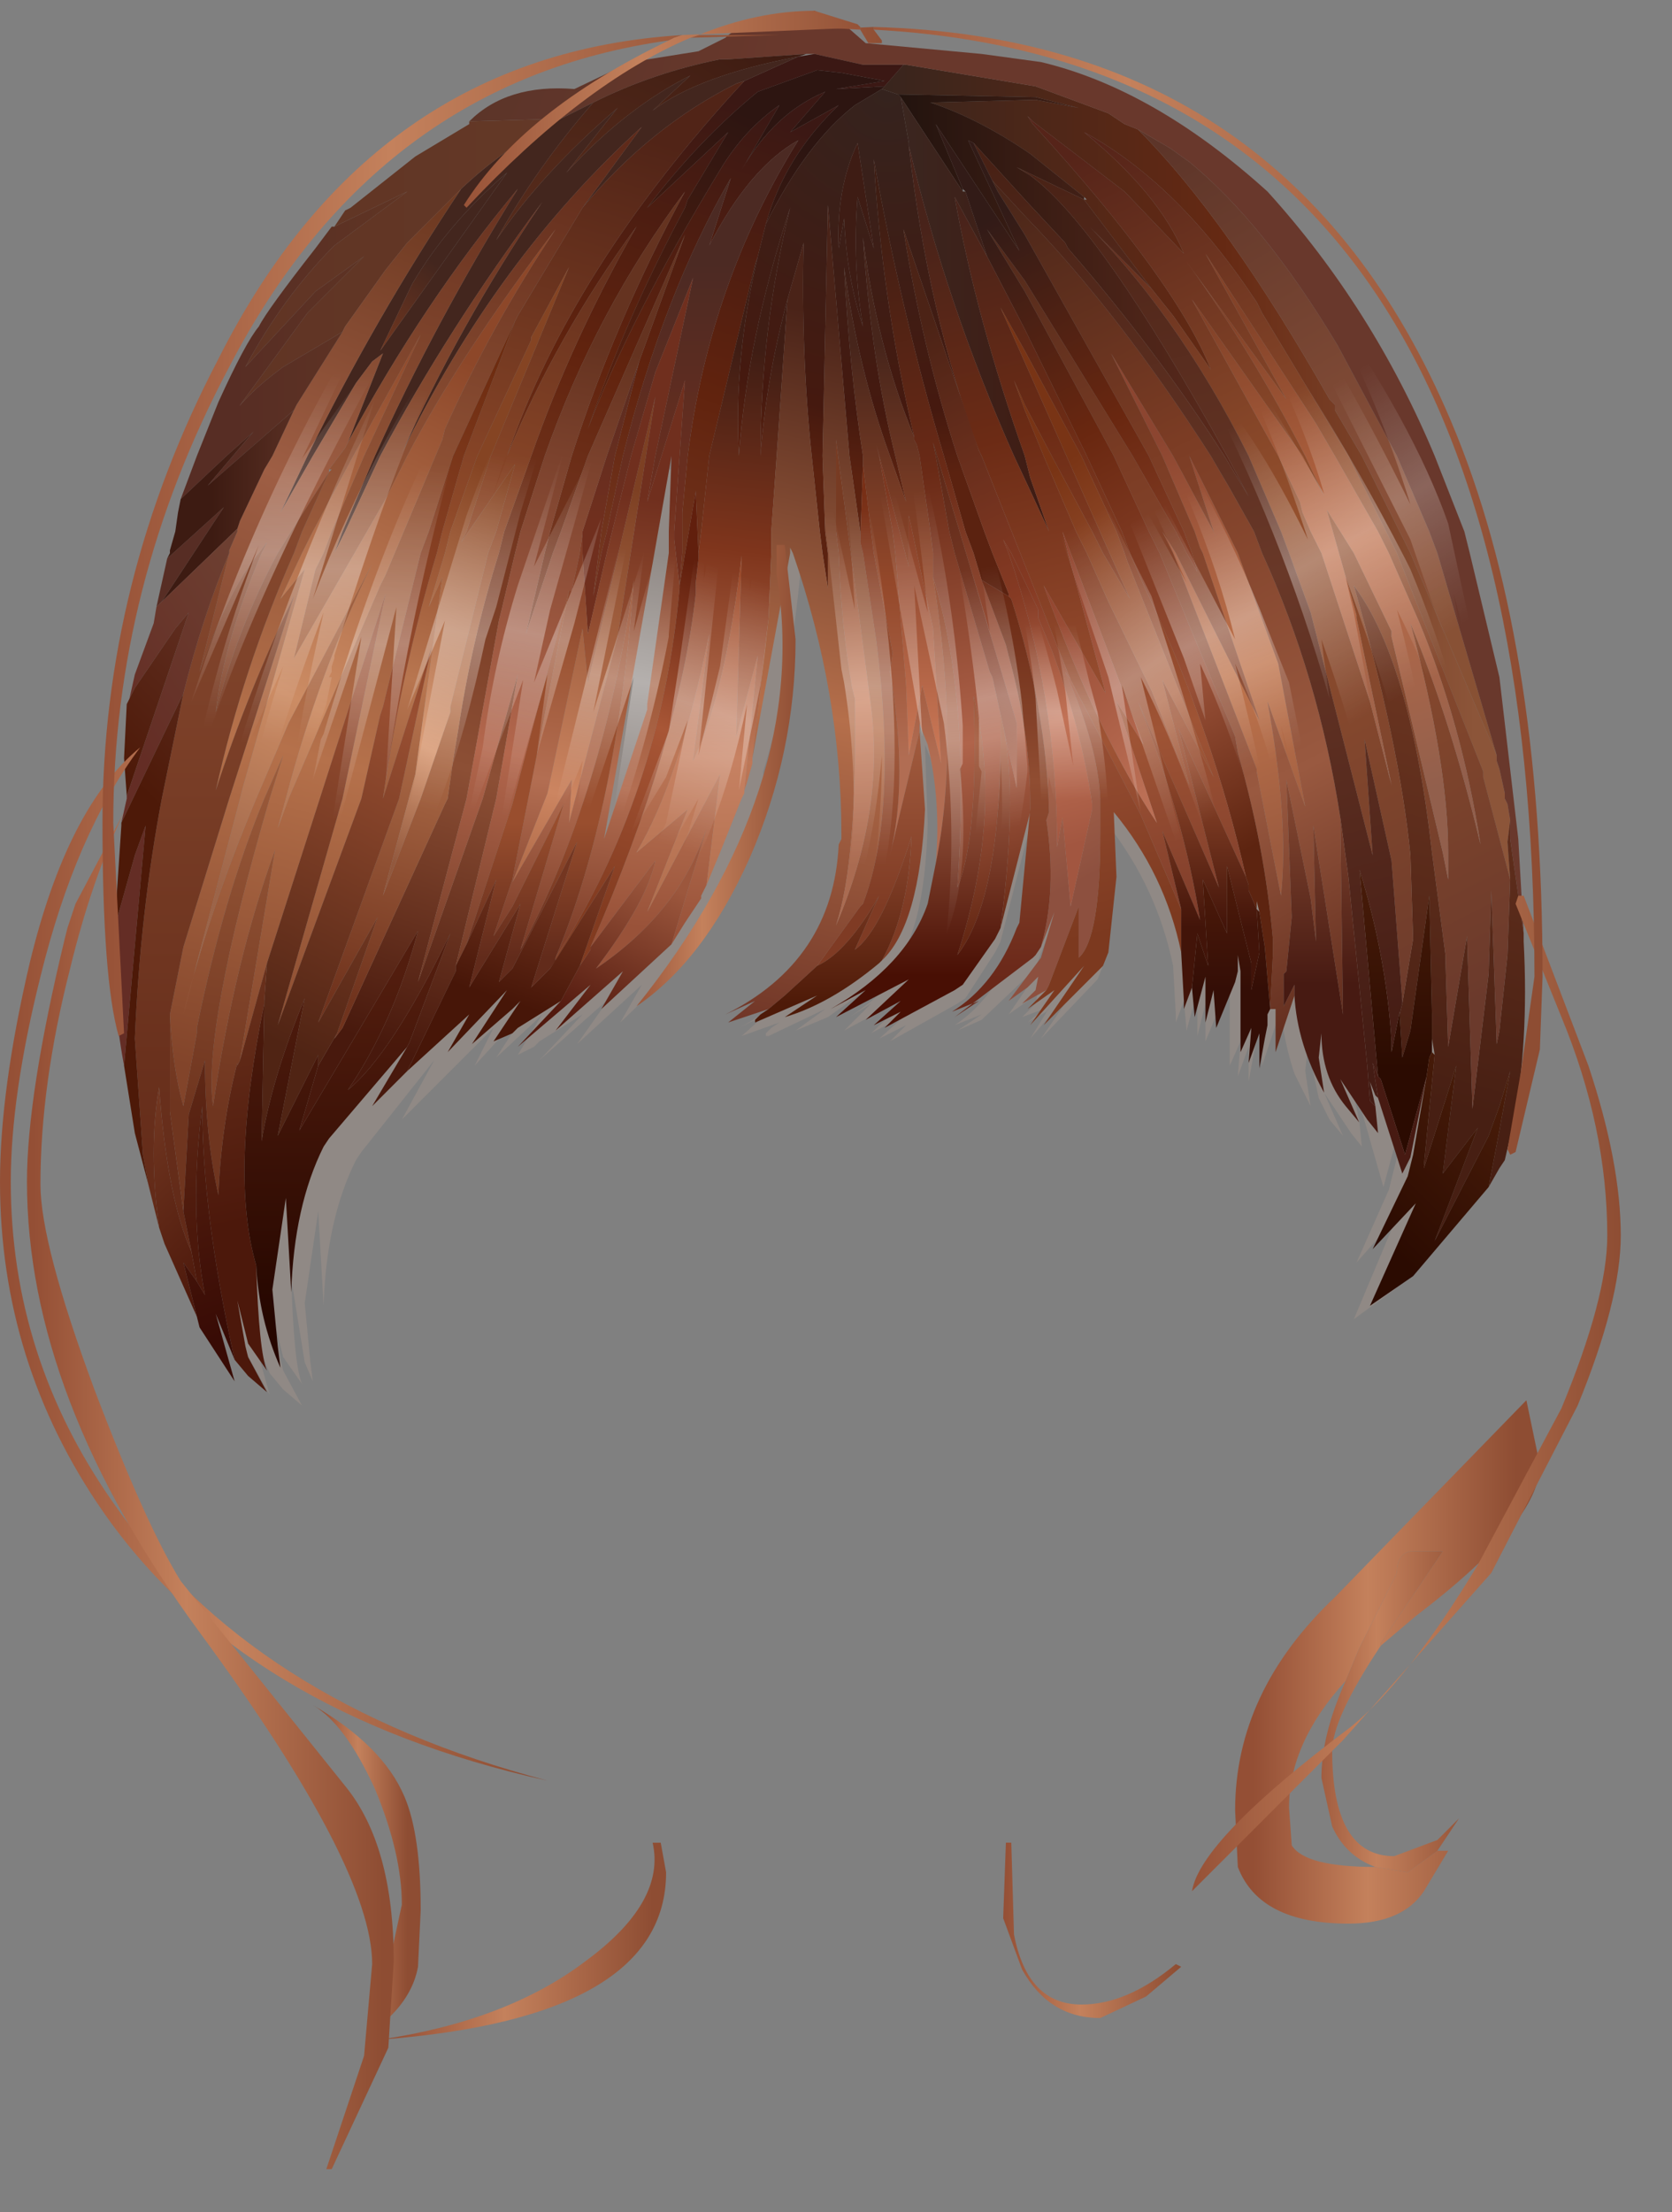 <svg xmlns="http://www.w3.org/2000/svg" width="31" height="41"><rect width="100%" height="100%" fill="#808080" stroke="none"/><g transform="translate(-54.6 -16.65)"><radialGradient id="a" gradientUnits="userSpaceOnUse" gradientTransform="matrix(.036 0 0 .028 70.45 27.05)" spreadMethod="pad" cx="0" cy="0" r="819.2" fx="210312" fy="0"><stop offset=".361" stop-color="#e34b21" stop-opacity=".4"/><stop offset="1" stop-color="#f5c4a9" stop-opacity=".133"/></radialGradient><path d="M81.05 39.3l-.3 1-.3.25-.75.55.8-1.9-.75.85.6-1.35.1-.4.2-.8.05-.65-.1.5-.35 1.3-.4-1.4-.05-.05-.1-.25.1.45.05.5-.2-.25-.5-.75.35.8-.25-.3-.2-.4-.2-.95-.05.45.1.65-.3-.6q-.2-.6-.25-1.2L78 36.4v-.8h-.05l-.05.1v.2l-.05.25-.1.55v-.65l-.2.55.05-.65-.2.45v-1.5l-.05-.2v.2l-.05.2-.35.85v-.7l-.15.6V35l-.2.75-.05-.55-.15.4v-.15l-.05-.9q-.3-1.45-1.2-2.6l.05 1.2-.15 1.4-.1.25-1.05 1.1.75-1.1-.95 1.1.4-.65-.1.15-.35.2.3-.25-.4.15.25-.25.05-.25-.2.2-.35.25.55-.8.25-.85-.25.65-.05.15-.05.05-.95.9-.45.2.45-.3-.5.2q.75-.5 1.15-1.55l.05-.1.2-2.05-.55 2.15-.1.2-.55.85-.15.1-1.25.7.3-.3-.5.25.5-.45-.65.35.8-.75-1.3.7.5-.5-.4.25q1.2-.8 1.5-1.85l.15-.75q.1-1.15-.15-2.2l-.1-.25.05 1.45q-.05 2.15-.75 2.8l-.05.05-1.05.75-.6.25.55-.4-1.05.5h-.05v-.05l.1-.1.15-.1-.7.25.45-.4-.5.25q1.9-1 2-3.15l.05-.1v-.1q0-2.6-.85-5.2l-.05-.1v.1q-.2 2.2-.7 3.8v.1l-.1.35-.05.1v.2l-.4 1-.25.6-.05.1-.05.1v.05l-.3.45-.2.4-1.25 1.2.4-.7-1.2 1.1.6-.85-1.3 1.15.8-.85-.8.5-.1.1-.3.15.45-.75-.15.15-.7.65.65-1-1.05 1.15.35-.7-1.7 1.7.6-1.1L61.3 38l-.1.15q-.55 1.1-.6 2.7l-.1-1.75-.25 1.7.1 1.05.05.4-.15-.35-.25-1.55q.05 1.6.2 1.95l-.35-.5-.15-.6.1.65.05.2.35.65-.35-.3-.25-.3-.35-.85.35 1.25-.45-.8-.35-1.2-.1-1.25q0-5.5.5-7.95.25-1.5 1.6-4.8l.5-1.15h15.85l1.9 2.35q2.35 3.65 2.35 9.2 0 1.55-.35 2.4m-3.35-5.7v.15l.05.05-.05-.2m3.1 2.6v.2l.05.05-.05-.25" fill="url(#a)"/><linearGradient id="b" gradientUnits="userSpaceOnUse" gradientTransform="matrix(.007 0 -0 .009 76.8 25.4)" x1="-819.2" x2="819.2"><stop offset="0" stop-color="#39251d"/><stop offset=".541" stop-color="#652913"/><stop offset=".949" stop-color="#8c5539"/></linearGradient><path d="M79.25 24.05l.1.1v.1l.5.85.7 1.4.2.4 1.6 3.75v.1l.05.15.1.45v.1l.05.1.05.3-.05.4.05.7-.5-1.9v-.1l-1.6-4.05-.2-.4-.7-1.4-1.6-2.65-.1-.2q-1.45-2.2-3.2-3.15 1.4 1.15 1.85 2.25l-1.1-1.15-1.7-1.3-.1-.1.1.15q2.65 2.9 3.3 4.55l-.7-1-.4-.5-1.25-1.65h.05l-.05-.05-1-.8q-.95-.65-1.85-.95l1.95-.05.8.15-.8-.2-2.55-.05-.3-.1.05-.05.35-.4h.05l2.4.4 1.35.5.3.2.25.1q1.65 1.65 3.55 5" fill="url(#b)"/><linearGradient id="c" gradientUnits="userSpaceOnUse" gradientTransform="matrix(.003 .007 -.005 .003 79 24.85)" x1="-819.2" x2="819.2"><stop offset="0" stop-color="#5d3529"/><stop offset=".62" stop-color="#895039"/><stop offset=".941" stop-color="#885134"/></linearGradient><path d="M75.7 19.05l.6.35.35.25q1.4 1.15 2.75 3.4l1.1 2.05.6 1.4.15.4 1.1 3.75-1.6-3.75-.2-.4-.7-1.4-.5-.85v-.1l-.1-.1q-1.9-3.35-3.55-5" fill="url(#c)"/><radialGradient id="d" gradientUnits="userSpaceOnUse" gradientTransform="rotate(.744 -942.574 3843.424) scale(.026)" spreadMethod="pad" cx="0" cy="0" r="819.2" fx="0" fy="0"><stop offset="0" stop-color="#372b21"/><stop offset=".949" stop-color="#69382c"/></radialGradient><path d="M82.6 32.2v-.35l-.05-.3-.05-.1v-.1l-.1-.45-.05-.15v-.1l-1.1-3.75-.15-.4-.6-1.4-1.1-2.05q-1.35-2.25-2.75-3.4l-.35-.25-.6-.35-.25-.1-.3-.2-1.35-.5-2.4-.4h-.8l-.9-.2h-.15l-1.45.1h-.15q-1.25.25-2.35.8l-.6.3-1.7.05q.7-.7 1.95-.6l1.05-.5 1.25-.2.5-.25q.25-.25.55-.15l.55-.15.55-.2.55.25.4.35 2.15.2 1.1.15q2.1.5 4.2 2.4 1.95 2.15 3.1 4.9l.55 1.4.1.4.55 2.3.35 3 .1 1.75-.25-1.75" fill="url(#d)"/><linearGradient id="e" gradientUnits="userSpaceOnUse" gradientTransform="matrix(-.002 .008 -.007 -.002 81.8 30.95)" x1="-819.2" x2="819.2"><stop offset="0" stop-color="#83442a"/><stop offset=".949" stop-color="#471f13"/></linearGradient><path d="M82.4 37.6l.2-1.1-.2.65-.2.55-1 1.95.8-2.1-.65.85.25-2-.6 1.9v-.05l.2-2.05-.05-.3v-.45l-.05-2.2-.35 2.5-.15.5-.05-.8.05-.2.2-1.2-.05-1.55q-.2-2.05-1.05-5 1.05 1.4 1.45 4.95l.25 1.9v.1l.05 1.6.35-2.05.1 3.2.3-2.5.05-1.55.1 2.85.05-.25.15-1.4.05-1.4-.05-.7.05-.4v.35l.25 1.75v.15q.1 1.9-.2 3.4l-.15.65-.1.15-.2.35.2-1.05" fill="url(#e)"/><linearGradient id="f" gradientUnits="userSpaceOnUse" gradientTransform="matrix(.005 .01 -.01 .005 78.05 28)" x1="-819.2" x2="819.2"><stop offset="0" stop-color="#562419"/><stop offset=".424" stop-color="#94502d"/><stop offset=".949" stop-color="#6b3a2c"/></linearGradient><path d="M80.6 35.2l-.2-2.6-.5-2.25.15 2.15L78.9 28l-.4-1.1-.15-.4-.6-1.4q-1.35-2.7-3.2-4.5l1.4 1.4.4.5.7 1q-.65-1.65-3.3-4.55l-.1-.15.1.1 1.7 1.3 1.1 1.15q-.45-1.1-1.85-2.25 1.75.95 3.2 3.15l.1.2 1.6 2.65.7 1.4.2.4 1.6 4.05v.1l.5 1.9-.05 1.4-.15 1.4-.05.25-.1-2.85-.05 1.55-.3 2.5-.1-3.2-.35 2.05-.05-1.6v-.1l-.25-1.9q-.4-3.55-1.45-4.95.85 2.95 1.05 5l.05 1.55-.2 1.2v-.05m.85-2.25v-.5q0-1.65-.7-4.25.75 1.8 1.3 4.1-.35-2.25-1.15-4.15l-.55-1.25-.2-.4-.8-1.4-.35-.6-2.05-3.15 1.5 2.7-1.85-2.55q1.2 1.65 2.2 3.6l.35.75-.4-.75-2.05-2.9 1.6 2.9.4.85.05.2.15.35.2.4.9 2.75.4 1.55-.65-3.1v-.05l-.55-1.95.25.4.25.4.7 1.45v.1l.95 4 .1.5" fill="url(#f)"/><linearGradient id="g" gradientUnits="userSpaceOnUse" gradientTransform="matrix(-0 .003 -.003 -0 80.45 34.25)" x1="-819.2" x2="819.2"><stop offset="0" stop-color="#51210c"/><stop offset=".949" stop-color="#2b0b01"/></linearGradient><path d="M80.55 35.45l.05.8.15-.5.35-2.5.05 2.2v.7l-.05.1-.05.35-.4 1.45-.45-1.4-.05-.05-.35-3.9v.05q.5 1.6.6 3.2v.2l.15-.75v.05" fill="url(#g)"/><linearGradient id="h" gradientUnits="userSpaceOnUse" gradientTransform="matrix(.001 .006 -.007 .002 79.35 27.15)" x1="-819.2" x2="819.2"><stop offset="0" stop-color="#834228"/><stop offset=".471" stop-color="#bd6c47"/><stop offset=".949" stop-color="#925f4c"/></linearGradient><path d="M81.35 32.45l-.95-4v-.1l-.7-1.45-.25-.4-.25-.4.55 1.95v.05l.65 3.1-.4-1.55-.9-2.75-.2-.4-.15-.35-.05-.2-.4-.85-1.6-2.9 2.05 2.9.4.75-.35-.75q-1-1.95-2.2-3.6l1.85 2.55-1.5-2.7L79 24.5l.35.6.8 1.4.2.4.55 1.25q.8 1.9 1.15 4.15-.55-2.3-1.3-4.1.7 2.6.7 4.25v.5l-.1-.5" fill="url(#h)"/><linearGradient id="i" gradientUnits="userSpaceOnUse" gradientTransform="matrix(-.002 .002 -.002 -.002 81.9 38.35)" x1="-819.2" x2="819.2"><stop offset="0" stop-color="#51210c"/><stop offset=".949" stop-color="#2b0b01"/></linearGradient><path d="M81.1 36.25l.05-.1.05.05-.2 2.05v.05l.6-1.9-.25 2 .65-.85-.8 2.1 1-1.95.2-.55.2-.65-.2 1.1-.2 1.05-1.4 1.65-.8.55.85-1.9-.8.85.65-1.35.1-.4.25-1.45.05-.35" fill="url(#i)"/><linearGradient id="j" gradientUnits="userSpaceOnUse" gradientTransform="matrix(.003 -.011 .012 .004 64.9 27.25)" x1="-819.2" x2="819.2"><stop offset="0" stop-color="#48190d"/><stop offset=".286" stop-color="#8c4f35"/><stop offset=".714" stop-color="#61230e"/><stop offset="1" stop-color="#3b1814"/></linearGradient><path d="M62.15 36.5l-.65.65.65-1.1.05-.1.75-2q-1.1 2.25-1.9 2.9.85-1.25 1.3-2.95l-2.2 3.7.35-1.2.35-.6-.05.1.15-.2 1.9-4.15.05-.1.05-.35.05-.35.1-.6q.25-1.65.75-3.25l.1-.4.5-1.4q.75-2.15 1.95-4.25-1.5 2.05-2.4 4.25l-.05.1.05-.1q1.2-3.5 4.4-6.95l1-.45.3-.05.9.2h.75l-.35.4-.9.05.9-.15-.8-.15-.45-.05-1.1.4q-1.1.9-2.05 2.15l1.5-1.4-.75 1.25-.05.15q-1.1 2.05-1.8 4.1.75-2 2.45-4.8.45-.75 1.1-1.2l-.7 1.2q.6-1.05 1.55-1.45l-.65.75.9-.5q-1 .95-1.35 2.2l-.15.6-.05.15-.85 3.55-.15 1.4-.05.4-.05-1.15-.3 1.75.05-.6v-.75l.1-1.05q.4-3.2 2.05-5.85-.9.5-1.65 1.95l.4-1.25q-1.25 2.15-2 5.15l-.3 1.4-.1.4-.15.8.1-.8.05-.4.25-1.4.45-1.75.85-2.35-1.8 4.1-.5 1.4-.15.4-.5 1.5.35-1.5.1-.4.4-1.4q.8-2.5 2.1-4.9-1.65 2.2-2.6 4.9l-.45 1.4-.1.4-.25 1.05-.05.2-.6 3.3-.9 3.4 1.2-3.4.65-2.3-.4 2.3-.75 3.1v.1l-.9 1.85" fill="url(#j)"/><radialGradient id="k" gradientUnits="userSpaceOnUse" gradientTransform="translate(65.35 25.1) scale(.009)" spreadMethod="pad" cx="0" cy="0" r="819.2" fx="0" fy="0"><stop offset="0" stop-color="#62240f"/><stop offset=".957" stop-color="#2d1511"/></radialGradient><path d="M70.95 18.3l-.5.3q-.9.7-1.65 2.2.35-1.25 1.35-2.2l-.9.5.65-.75q-.95.4-1.55 1.45l.7-1.2q-.65.45-1.1 1.2-1.7 2.8-2.45 4.8.7-2.05 1.8-4.1l.05-.15.75-1.25-1.5 1.4q.95-1.25 2.05-2.15l1.1-.4.45.05.8.15-.9.15.9-.05-.05.05" fill="url(#k)"/><radialGradient id="l" gradientUnits="userSpaceOnUse" gradientTransform="translate(71.05 18.35) scale(.009)" spreadMethod="pad" cx="0" cy="0" r="819.2" fx="0" fy="0"><stop offset="0" stop-color="#35231e"/><stop offset=".808" stop-color="#45190f"/><stop offset=".973" stop-color="#5b2210"/></radialGradient><path d="M70.45 18.6l.5-.3.3.1.05.05.15.85v.05q.35 3.1 1.3 5.65l-1.4-4.1q.35 2.2 1 4.2l.5 1.4.15.4.3.75v.05l-.5-.3-.15-.5-.15-.4-.4-1.4q-.8-2.7-1.3-5.5.15 2.6.75 5.15-.7-1.7-.95-3.7.15 2.25.6 4.05l.2.85-.3-.85q-.6-1.65-.85-3.5.1 1.9.35 3.5v.15l-.05 1.45v-.2l-.2-1.4-.4-4.65-.1 4.65.05 1.4.05.4v.65l-.1-.65-.05-.4-.15-1.4q-.2-1.9-.15-3.95l-.3 1.05q-.4 1.5-.5 2.9 0-2.35.55-4.6-.8 2.45-.95 4.6-.1-1.8.35-3.7l.15-.6q.75-1.5 1.65-2.2m.35 2.65l-.3-1.95q-.4.85-.35 1.95l.1-.55q.05 1.1.35 2-.2-1.15-.1-2.4l.3.95" fill="url(#l)"/><linearGradient id="m" gradientUnits="userSpaceOnUse" gradientTransform="matrix(.004 0 -0 .005 74.5 22.05)" x1="-819.2" x2="819.2"><stop offset="0" stop-color="#22130e"/><stop offset=".941" stop-color="#5b2a1c"/></linearGradient><path d="M71.3 18.45l-.05-.05 2.55.05.8.2-.8-.15-1.95.05q.9.3 1.85.95l1 .8v.05l-1.25-.6.25.15q1.3.95 3.65 5.2l.4.75-.45-.75q-1.25-1.95-2.9-3.85l-.05-.1-.7-.75-1-1.1-.1-.05.95 2.05-1.55-2.35.5 1.2v.05l-1.15-1.75" fill="url(#m)"/><linearGradient id="n" gradientUnits="userSpaceOnUse" gradientTransform="matrix(.002 0 -0 .005 72.7 22.55)" x1="-819.2" x2="819.2"><stop offset="0" stop-color="#3a2721"/><stop offset=".949" stop-color="#411b12"/></linearGradient><path d="M72.3 20.3q.4 2.25 1.3 4.8l.1.4.35 1 .05.15-.05-.15-.3-.65-.35-.75q-1.25-2.8-1.95-5.75v-.05l-.15-.85 1.15 1.75h.05l.4 1.2-.6-1.1" fill="url(#n)"/><radialGradient id="o" gradientUnits="userSpaceOnUse" gradientTransform="rotate(.509 -1371.485 3418.599) scale(.013)" spreadMethod="pad" cx="0" cy="0" r="819.2" fx="0" fy="0"><stop offset="0" stop-color="#7e3b20"/><stop offset=".988" stop-color="#43261e"/></radialGradient><path d="M66.5 19q-2.7 2.45-4.45 6.05 1.05-2.35 2.6-4.65-1.75 2.35-3 4.7L61 26.5l-.2.4.15-.4.6-1.4q1.1-2.45 2.65-4.95-1.75 2.1-3.15 4.7l.65-1.65-.2.15-.3.4-.8 1.35-.6 1.05.5-1.05q1.25-2.55 2.85-4.95.85-.8 1.85-1.3l.6-.3q-1.05 1.2-1.8 2.55.85-1.25 2.25-2.45l-.95 1.2q1.1-1.2 2.3-1.8l-.7.65q.85-.65 2.7-1l-1 .45-.15.05q-1.6.8-2.85 2.3l1.1-1.5m-4.3 3l-.55 1.15 2.35-3.3q-1.1.95-1.75 2.05l-.05.1" fill="url(#o)"/><radialGradient id="p" gradientUnits="userSpaceOnUse" gradientTransform="translate(65.1 21.7) scale(.007)" spreadMethod="pad" cx="0" cy="0" r="819.2" fx="0" fy="0"><stop offset="0" stop-color="#5c2f1e"/><stop offset=".973" stop-color="#3e1c12"/></radialGradient><path d="M69.4 17.7q-1.85.35-2.7 1l.7-.65q-1.2.6-2.3 1.8l.95-1.2q-1.4 1.2-2.25 2.45.75-1.35 1.8-2.55 1.1-.55 2.35-.8h.15l1.45-.1-.15.05" fill="url(#p)"/><linearGradient id="q" gradientUnits="userSpaceOnUse" gradientTransform="matrix(.003 -.01 .01 .003 64.2 27.2)" x1="-819.2" x2="819.2"><stop offset="0" stop-color="#70331d"/><stop offset=".353" stop-color="#b87650"/><stop offset=".541" stop-color="#8e4929"/><stop offset=".988" stop-color="#512417"/></linearGradient><path d="M61.6 33.65l-1.1 1.95 1.5-4.15.6-2.8-.9 2.8q.35-2.4 1-4.55l.1-.4.4-1.4.95-2.5.05-.1 1.2-2q1.25-1.5 2.85-2.3l.15-.05Q65.2 21.6 64 25.1l-.05.1.05-.1q.9-2.2 2.4-4.25-1.2 2.1-1.95 4.25l-.5 1.4-.1.4q-.5 1.6-.75 3.25l-.1.6-.05.35-.05.35-.05.1-1.9 4.15-.15.2.05-.1.75-2.15m2.85-10.7l-1 2.15-.5 1.4-.1.4-.3 1 .25-.55-.5 3.65-.6 2.25.7-1.8.55-1.6v-.1l.7-2.85.15-.4.35-1.25-1 1.45.1-.2.45-1.4 1.45-3.5-.7 1.3v.05" fill="url(#q)"/><linearGradient id="r" gradientUnits="userSpaceOnUse" gradientTransform="matrix(-0 -.003 .006 -0 67.35 23.85)" x1="-819.2" x2="819.2"><stop offset="0" stop-color="#702f1e"/><stop offset=".973" stop-color="#4c2a23"/></linearGradient><path d="M65.4 26.5l.45-1.4.6-1.75L66 25.1l-.25 1.4-.05.4-.1.8.15-.8.1-.4.3-1.4q.75-3 2-5.15l-.4 1.25q.75-1.45 1.65-1.95-1.65 2.65-2.05 5.85l-.1 1.05v.75l-.05.6-.1-.85v-.15l.2-2.8-.7 2.25.15-.85.7-3.3-.7 1.75-.45 1.55-.35 1.4-.1.4-.35 1.5-.1-1.5v-.4" fill="url(#r)"/><linearGradient id="s" gradientUnits="userSpaceOnUse" gradientTransform="matrix(0 -.008 .009 .001 67.4 27.6)" x1="-819.2" x2="819.2"><stop offset=".016" stop-color="#995239"/><stop offset=".267" stop-color="#bd7858"/><stop offset=".565" stop-color="#7f351c"/><stop offset=".851" stop-color="#3f1d14"/></linearGradient><path d="M68.65 28.8l-.4 1.5.1-3.35q-.3 2.55-.9 3.8l.3-2.35q-.55 2.7-1.35 4.05l.95-.8-.75 1.9L67.95 31l-.25 2.05-.05.1-.05.1v.05l-.3.45-.25.4.65-2.15q-.5 1.55-2.05 2.6.95-1.25 1.1-2l-1.2 1.6q1.65-3.8 1.95-6.55v-.2l.05-.45v-.1l.05-.4.15-1.4.85-3.55.05-.15q-.45 1.9-.35 3.7.15-2.15.95-4.6-.55 2.25-.55 4.6.1-1.4.5-2.9l-.2 2.9-.1 1.4v.4l-.05 1.2-.3 2.6v.1l-.1.35-.05.15.25-2.5" fill="url(#s)"/><radialGradient id="t" gradientUnits="userSpaceOnUse" gradientTransform="rotate(.984 -1189.36 4387.731) scale(.004)" spreadMethod="pad" cx="0" cy="0" r="819.2" fx="0" fy="0"><stop offset="0" stop-color="#281710"/><stop offset=".949" stop-color="#3e1c14"/></radialGradient><path d="M70.5 20.3q-.1 1.25.1 2.4-.3-.9-.35-2l-.1.55q-.05-1.1.35-1.95l.3 1.95-.3-.95" fill="url(#t)"/><linearGradient id="u" gradientUnits="userSpaceOnUse" gradientTransform="matrix(-.001 .008 -.009 -.002 69.4 29.1)" x1="-819.2" x2="819.2"><stop offset="0" stop-color="#4a2318"/><stop offset=".553" stop-color="#b56f4b"/><stop offset="1" stop-color="#703627"/></linearGradient><path d="M68.85 35.35l-.75.25.5-.4-.55.25q2-1 2.1-3.15l.05-.1v-.1q0-2.6-.9-5.2l-.05-.1v.1l-.7 3.8.3-2.6.05-1.2v-.4l.1-1.4.2-2.9.3-1.05q-.05 2.05.15 3.95l.15 1.4.05.4.1.65v-.65l-.05-.4-.05-1.4.1-4.65.4 4.65.2 1.4v.2l.05.2.25 1.65q.4 3.15-.25 4.85l-.05.05-.8 1.1-.6.55-.3.25M70.1 25.1v1.4l.05.4q.05 1.4.25 2.5l.05.2q.05 3-.35 4.2.9-2.1.65-4.05l-.65-4.95v.3" fill="url(#u)"/><linearGradient id="v" gradientUnits="userSpaceOnUse" gradientTransform="matrix(0 .005 -.007 0 71.25 27.15)" x1="-819.2" x2="819.2"><stop offset="0" stop-color="#47251b"/><stop offset=".537" stop-color="#94482a"/><stop offset=".933" stop-color="#b16d53"/></linearGradient><path d="M71.95 32.65q.1-1.15-.15-2.2l-.1-.25-.05-.15v.15l-.55 2.3q.35-1.4 0-3.4l.05-.35-.35-1.85-.05-.4-.15-1.25v-.15q-.25-1.6-.35-3.5.25 1.85.85 3.5l.3.85-.2-.85q-.45-1.8-.6-4.05.25 2 .95 3.7v.05l.05.1.05.2.2 1.4.05.4v.45q.5 3.1.05 5.3m-.75-5.75l.2 2.45.05 1.3.25-1.3.35 1.45-.15-2.5-.45-2.1v.95l-.6-2.25.05.2.25 1.4.05.4" fill="url(#v)"/><linearGradient id="w" gradientUnits="userSpaceOnUse" gradientTransform="matrix(.003 -.011 .011 .003 62.2 27.85)" x1="-819.2" x2="819.2"><stop offset="0" stop-color="#82442a"/><stop offset=".329" stop-color="#b5714b"/><stop offset=".992" stop-color="#5f2a1a"/></linearGradient><path d="M63 25.1l-.45 1.4-.15.4-.7 2.85-.05.15-.35 1.55-1.55 4.2 1.2-4.2.8-3.8-2.2 6.85-.5 1.8.65-3.9q-.75 2.05-1.15 4.75-.2-1.4 1.05-5.7l.25-.8-.35.8q-.75 1.8-1.25 4.25v.1L58 37.15q-.2-.7-.25-1.7L58 34.2l.85-2.75 1.2-3.75q-.85 1.75-1.45 3.6.5-2.25 1.45-4.4l.15-.4.5-1.1.05-.05h-.05l.3-.4.05-.1q1.4-2.6 3.15-4.7-1.55 2.5-2.65 4.95l-.6 1.4-.15.4.2-.4.65-1.4q1.25-2.35 3-4.7-1.55 2.3-2.6 4.65 1.75-3.6 4.45-6.05l-1.1 1.5-1.2 2-.05.1L63 25.1m1.9-4.2q-1.75 2.3-2.75 4.2l-.4.8-1.7 2.95.4-1.65.15-.3.15-.4.6-1.4 1.05-2.25-1.25 2.25-.75 1.4-.2.4-.4.85.45-.55-1.15 4.05-.05.2-1.05 4q.45-1.85 1.35-4l.6-1.4 1.55-2.95q-1 2.05-1.6 4.35l-.15.55.2-.55 1.7-3.95.1-.2 1.05-2.5.05-.2q.85-1.9 2.05-3.7" fill="url(#w)"/><linearGradient id="x" gradientUnits="userSpaceOnUse" gradientTransform="matrix(.003 -.006 .008 .004 61.2 28.3)" x1="-819.2" x2="819.2"><stop offset="0" stop-color="#9d6448"/><stop offset=".349" stop-color="#cc8c64"/><stop offset=".988" stop-color="#8d4729"/></linearGradient><path d="M62.85 24.6l-.05.2-1.05 2.5-.1.2-1.7 3.95-.2.55.15-.55q.6-2.3 1.6-4.35l-1.55 2.95-.6 1.4q-.9 2.15-1.35 4l1.05-4 .05-.2 1.15-4.05-.45.55.4-.85.2-.4.75-1.4 1.25-2.25-1.05 2.25-.6 1.4-.15.4-.15.3-.4 1.65 1.7-2.95.4-.8q1-1.9 2.75-4.2-1.2 1.8-2.05 3.7" fill="url(#x)"/><linearGradient id="y" gradientUnits="userSpaceOnUse" gradientTransform="matrix(.002 -.004 .006 .003 62.9 29.05)" x1="-819.2" x2="819.2"><stop offset="0" stop-color="#92583d"/><stop offset=".298" stop-color="#d99c77"/><stop offset="1" stop-color="#854423"/></linearGradient><path d="M64.45 22.9l.7-1.3-1.45 3.5-.45 1.4-.1.2 1-1.45-.35 1.25-.15.4-.7 2.85v.1l-.55 1.6-.7 1.8.6-2.25.5-3.65-.25.55.3-1 .1-.4.5-1.4 1-2.15v-.05" fill="url(#y)"/><linearGradient id="z" gradientUnits="userSpaceOnUse" gradientTransform="matrix(.002 -.007 .009 .002 64.35 28.85)" x1="-819.2" x2="819.2"><stop offset="0" stop-color="#733b26"/><stop offset=".349" stop-color="#b3674d"/><stop offset="1" stop-color="#653320"/></linearGradient><path d="M63.25 34.15l-.2.4.75-3.1.4-2.3-.65 2.3-1.2 3.4.9-3.4.6-3.3.05-.2.25-1.05.1-.4.45-1.4q.95-2.7 2.6-4.9-1.3 2.4-2.1 4.9l-.4 1.4-.1.4-.35 1.5.5-1.5.15-.4.5-1.4 1.8-4.1-.85 2.35-.6 1.75-.45 1.4v.05l-.05.35-.15.7h-.05l-1.05 3.95-.85 2.6" fill="url(#z)"/><linearGradient id="A" gradientUnits="userSpaceOnUse" gradientTransform="matrix(.004 0 -0 .004 62.1 21.35)" x1="-819.2" x2="819.2"><stop offset="0" stop-color="#603424"/><stop offset="1" stop-color="#643927"/></linearGradient><path d="M63.15 20.15l-1 1-.4.5L61 22.7l-.05.1-1.1.65q-.75.55-1.05 1.05l1.5-2.05 1.05-1.05-.9.65-1.3 1.4q.7-1.3 1.65-2.25l1.35-1-1.35.65.2-.3.1-.05 1.2-.95 1-.6v-.05l1.7-.05q-1 .5-1.85 1.3" fill="url(#A)"/><linearGradient id="B" gradientUnits="userSpaceOnUse" gradientTransform="matrix(.002 -.006 .005 .001 65.5 28.6)" x1="-819.2" x2="819.2"><stop offset="0" stop-color="#a35e3d"/><stop offset=".227" stop-color="#cc8561"/><stop offset=".792" stop-color="#7d4023"/></linearGradient><path d="M65.5 29.3l1.25-5.3-.7 4.45-.9 3.45.05-.8-1.1 1.9.65-1.65.65-3.05.1 1" fill="url(#B)"/><linearGradient id="C" gradientUnits="userSpaceOnUse" gradientTransform="matrix(.001 -.005 .008 .001 65.35 29.9)" x1="-819.2" x2="819.2"><stop offset="0" stop-color="#7e3e29"/><stop offset=".349" stop-color="#b36e52"/><stop offset=".604" stop-color="#9e5737"/><stop offset="1" stop-color="#702f1e"/></linearGradient><path d="M66.35 27.4q-.55 3.95-2.1 6.85l.8-2.7-.95 1.9-.35.55.35-1.05 1.05-5.35h.05l.15-.7.05-.35v.35l.1 1.5.35-1.5.1-.4.35-1.4.45-1.55.7-1.75-.7 3.3-.15.85.7-2.25-.2 2.8v.15l.1.85v.05q-.35 3.85-2.3 6.85 1.15-2.75 1.45-7m.65-.9l.05-1.4-1.25 7.1.8-2.4v-.1l.4-2.8v-.4m-1.6 1.8l-.65 3.05L64.1 33l1.1-1.9-.05.8.9-3.45.7-4.45-1.25 5.3-.1-1" fill="url(#C)"/><linearGradient id="D" gradientUnits="userSpaceOnUse" gradientTransform="matrix(.001 -.004 0 0 66.35 29.45)" x1="-819.2" x2="819.2"><stop offset="0" stop-color="#a35e3d"/><stop offset=".298" stop-color="#c98360"/><stop offset="1" stop-color="#7d4023"/></linearGradient><path d="M67 26.9l-.4 2.8v.1l-.8 2.4 1.25-7.1-.05 1.4v.4" fill="url(#D)"/><linearGradient id="E" gradientUnits="userSpaceOnUse" gradientTransform="matrix(.001 .004 -.005 .001 70.45 29.45)" x1="-819.2" x2="819.2"><stop offset="0" stop-color="#773b23"/><stop offset=".533" stop-color="#c77c59"/><stop offset=".973" stop-color="#aa6b51"/></linearGradient><path d="M70.1 24.8l.65 4.95q.25 1.95-.65 4.05.4-1.2.35-4.2l-.05-.2q-.2-1.1-.25-2.5l-.05-.4v-1.7" fill="url(#E)"/><radialGradient id="F" gradientUnits="userSpaceOnUse" gradientTransform="translate(61.25 23.45) scale(.003)" spreadMethod="pad" cx="0" cy="0" r="819.2" fx="0" fy="0"><stop offset="0" stop-color="#7e3b20"/><stop offset=".973" stop-color="#43261e"/></radialGradient><path d="M62.25 21.9q.65-1.1 1.75-2.05l-2.35 3.3.55-1.15.05-.1" fill="url(#F)"/><linearGradient id="G" gradientUnits="userSpaceOnUse" gradientTransform="matrix(.003 -.006 .005 .002 60.7 25.15)" x1="-819.2" x2="819.2"><stop offset="0" stop-color="#7f432a"/><stop offset=".443" stop-color="#9e5e44"/><stop offset=".949" stop-color="#6f3a22"/></linearGradient><path d="M60 26.5l-.25.4q-.75 1.4-1.15 2.95.15-1.3.85-2.95l.1-.2-.15.2q-.55.65-1.1 2.2l.55-2.2v-.05l.15-.35v-.05l.05-.15.45-.95.15-.25.4-.85.05-.1.85-1.35.05-.1.75-1.05.4-.5 1-1q-1.6 2.4-2.85 4.95l-.5 1.05.6-1.05.8-1.35.3-.4.2-.15-.65 1.65-.05.1-.3.4v.05l-.7 1.1" fill="url(#G)"/><linearGradient id="H" gradientUnits="userSpaceOnUse" gradientTransform="matrix(.002 0 -0 .004 60.5 22.9)" x1="-819.2" x2="819.2"><stop offset="0" stop-color="#572d24"/><stop offset=".988" stop-color="#603524"/></linearGradient><path d="M57.6 27.8l-.1.1.2-.9 1.05-.95-1.15 1.75m.35-1.9l.3-.8.4-1q.5-1.1.75-1.4.15-.3 1.05-1.45l.3-.4h.05l1.35-.65-1.35 1q-.95.95-1.65 2.25l1.3-1.4.9-.65-1.05 1.05-1.5 2.05q.3-.5 1.05-1.05l1.1-.65-.85 1.35-.05.1-1.6 1.4.85-1-.5.45-.85.8" fill="url(#H)"/><linearGradient id="I" gradientUnits="userSpaceOnUse" gradientTransform="matrix(.001 0 -0 .002 59.35 25.75)" x1="-819.2" x2="819.2"><stop offset="0" stop-color="#3d1b12"/><stop offset=".988" stop-color="#5a3024"/></linearGradient><path d="M58.75 26.05L57.7 27l.05-.1v-.05l.1-.35.05-.35.05-.25.85-.8.5-.45-.85 1 1.6-1.4-.4.85-.15.25-.45.95-.05.15-1.4 1.35 1.15-1.75" fill="url(#I)"/><linearGradient id="J" gradientUnits="userSpaceOnUse" gradientTransform="matrix(.004 -.007 .008 .004 61.95 29.7)" x1="-819.2" x2="819.2"><stop offset="0" stop-color="#502414"/><stop offset=".494" stop-color="#994f32"/><stop offset=".992" stop-color="#6e2c10"/></linearGradient><path d="M59.55 34.5l2.2-6.85-.8 3.8-1.2 4.2 1.55-4.2.35-1.55.05-.15.7-2.85.15-.4.45-1.4 1.15-2.5-.95 2.5-.4 1.4-.1.4q-.65 2.15-1 4.55l.9-2.8-.6 2.8-1.5 4.15 1.1-1.95-.75 2.15-.35.6v-.2l-.75 1.5.5-2.55q-.6 1.45-.8 2.65l.05-2.55v-.05l.05-.7" fill="url(#J)"/><linearGradient id="K" gradientUnits="userSpaceOnUse" gradientTransform="matrix(0 -.008 .009 0 58.85 32.65)" x1="-819.2" x2="819.2"><stop offset="0" stop-color="#622a18"/><stop offset=".965" stop-color="#85482e"/></linearGradient><path d="M57.55 36.8q-.2 1.15 0 2.6l-.2-.8-.1-.55-.15-2.15q.1-2.35.5-4.45l.4-1.95q.35-1.4.85-2.6l-.55 2.2q.55-1.55 1.1-2.2l.15-.2-.1.2q-.7 1.65-.85 2.95.4-1.55 1.15-2.95l.25-.4.7-1.1-.5 1.1-.15.4q-.95 2.15-1.45 4.4.6-1.85 1.45-3.6l-1.2 3.75L58 34.2l-.25 1.25v1.8L58 39.1l.15.75q-.45-1-.6-3.05" fill="url(#K)"/><linearGradient id="L" gradientUnits="userSpaceOnUse" gradientTransform="matrix(.001 -.005 .005 .001 59.05 33.1)" x1="-819.2" x2="819.2"><stop offset="0" stop-color="#6f351f"/><stop offset=".976" stop-color="#a76542"/></linearGradient><path d="M57.75 37.25v-1.8q.05 1 .25 1.7l.25-1.35v-.1q.5-2.45 1.25-4.25l.35-.8-.25.8q-1.25 4.3-1.05 5.7.4-2.7 1.15-4.75l-.65 3.9-.05.1v-.05q-.3 1.15-.35 2.45-.25-1.1-.25-2.5l-.3 1-.1 1.8-.25-1.85" fill="url(#L)"/><linearGradient id="M" gradientUnits="userSpaceOnUse" gradientTransform="matrix(0 -.004 .004 0 67.5 30.3)" x1="-819.2" x2="819.2"><stop offset="0" stop-color="#b06d4c"/><stop offset=".443" stop-color="#c78263"/><stop offset=".957" stop-color="#9c4a2a"/></linearGradient><path d="M68.4 31.3v.05l-.05.1-.4 1-.25.6.25-2.05-1.35 2.55.75-1.9-.95.8q.8-1.35 1.35-4.05l-.3 2.35q.6-1.25.9-3.8l-.1 3.35.4-1.5-.25 2.5" fill="url(#M)"/><linearGradient id="N" gradientUnits="userSpaceOnUse" gradientTransform="matrix(-.001 .004 -.005 -.002 66.2 30.2)" x1="-819.2" x2="819.2"><stop offset="0" stop-color="#611f0d"/><stop offset=".455" stop-color="#a85636"/><stop offset=".988" stop-color="#823b20"/></linearGradient><path d="M65.55 34.25l-.2.3.65-1.85-1.2 1.9.1-.15v-.05q1.95-3 2.3-6.85v-.05l.3-1.75.05 1.15v.1l-.05.45v.2q-.3 2.75-1.95 6.55v.05" fill="url(#N)"/><linearGradient id="O" gradientUnits="userSpaceOnUse" gradientTransform="matrix(0 -.002 .005 0 64.3 32.75)" x1="-819.2" x2="819.2"><stop offset="0" stop-color="#622b1b"/><stop offset=".761" stop-color="#994e2e"/></linearGradient><path d="M64.1 31.55l1.05-3.95-1.05 5.35-.35 1.05.35-.55.95-1.9-.8 2.7q1.55-2.9 2.1-6.85-.3 4.25-1.45 7v.05l-.1.15-.35.35.85-2.7-1.2 2.35-.25.25.4-1.45-.95 1.55.5-2-.55 1.2.85-2.6" fill="url(#O)"/><linearGradient id="P" gradientUnits="userSpaceOnUse" gradientTransform="matrix(.001 .005 -.006 .002 77.2 28.8)" x1="-819.2" x2="819.2"><stop offset="0" stop-color="#8c4530"/><stop offset=".549" stop-color="#c0754d"/><stop offset=".949" stop-color="#9c5b3f"/></linearGradient><path d="M76.85 26.8l-.1-.3-.6-1.4-.95-1.9 1.15 1.9.75 1.4.05.15-.5-1.55.7 1.4.2.4.75 2.05.5 2.65-.7-1.95q.4 2.2.25 3.6l-.45-2.3v-.05l-1.55-4-.2-.4.25.4 1.55 3.1-1.05-3.1-.05-.1" fill="url(#P)"/><linearGradient id="Q" gradientUnits="userSpaceOnUse" gradientTransform="matrix(.006 .01 -.008 .004 76.2 27.7)" x1="-819.2" x2="819.2"><stop offset="0" stop-color="#3d2016"/><stop offset=".369" stop-color="#7b3c24"/><stop offset=".71" stop-color="#995940"/><stop offset=".949" stop-color="#602c1d"/></linearGradient><path d="M79.5 35.45l-.55-3.5.05 2.15-.1-.8-.45-2.2.1 2.55-.1 1-.05.05v.6l.1-.2.1-.2v.2l-.35 1.05v-.8h-.1l.05-1v-.3q-.15-1.7-.65-3.45l-.05-.3-1.4-3.4-.2-.4-.65-1.4-1.65-3.05-.7-1.15.7.95 2 3.25.8 1.4.2.4.2.35-.1-.35-.15-.4-.65-1.4-2.3-4.1-.5-.8-.1-.2.6.65q1.75 1.8 3.45 4.45l.35.6.45.8.15.4q1.05 2.3 1.45 4.9l.05 3.65m-2.6-8.55l1.05 3.1-1.55-3.1-.25-.4.2.4 1.55 4v.05l.45 2.3q.15-1.4-.25-3.6l.7 1.95-.5-2.65-.75-2.05-.2-.4-.7-1.4.5 1.55-.05-.15-.75-1.4-1.15-1.9.95 1.9.6 1.4.1.3.05.1" fill="url(#Q)"/><linearGradient id="R" gradientUnits="userSpaceOnUse" gradientTransform="matrix(.003 .011 -.011 .003 76.6 28.35)" x1="-819.2" x2="819.2"><stop offset="0" stop-color="#482115"/><stop offset=".471" stop-color="#693828"/><stop offset=".949" stop-color="#441c14"/></linearGradient><path d="M80.55 35.4l-.15.75v-.2q-.1-1.6-.6-3.2v-.05l.35 3.9-.1-.25.1.65-.05-.05-.1-.25.1.45-.1-.1-.05-.65-.35-3.5-.15-1.1q-.4-2.6-1.45-4.9l-.15-.4-.45-.8-.35-.6q-1.7-2.65-3.45-4.45L73 20l-.35-.7 1 1.1.7.75.05.1q1.65 1.9 2.9 3.85l.45.75-.4-.75Q75 20.85 73.7 19.9l-.25-.15 1.25.6L75.95 22l-1.4-1.4q1.85 1.8 3.2 4.5l.6 1.4.15.4.4 1.1 1.15 4.5-.15-2.15.5 2.25.2 2.6v.05l-.05.2v-.05" fill="url(#R)"/><linearGradient id="S" gradientUnits="userSpaceOnUse" gradientTransform="matrix(.004 .007 -.009 .005 75.05 27.1)" x1="-819.2" x2="819.2"><stop offset="0" stop-color="#321b17"/><stop offset=".329" stop-color="#692710"/><stop offset=".71" stop-color="#985037"/><stop offset=".949" stop-color="#5d2410"/></linearGradient><path d="M73.1 20.2l.5.8 2.3 4.1.65 1.4.15.4.1.35-.2-.35-.2-.4-.8-1.4-2-3.25-.7-.95.7 1.15 1.65 3.05.65 1.4.2.4 1.4 3.4.05.3q.5 1.75.65 3.45v.3l-.05 1-.1-1.15-.1-.65-.05-.2v.15l-.15-.35v-.1l-.05-.15q-.6-2.65-1.8-5.2l-.05-.1-.3-.7-.15-.4-.65-1.4-1.15-2.35-.7-1.35-.4-1.2-.05-.05-.5-1.2 1.55 2.35-.95-2.05.1.05.35.7.1.2" fill="url(#S)"/><linearGradient id="T" gradientUnits="userSpaceOnUse" gradientTransform="matrix(.002 .008 -.009 .002 72.3 27.15)" x1="-819.2" x2="819.2"><stop offset="0" stop-color="#3f1d13"/><stop offset=".365" stop-color="#6a2a16"/><stop offset=".741" stop-color="#b0644b"/><stop offset="1" stop-color="#652814"/></linearGradient><path d="M73.25 28.6l.05.2q.4 1.45.4 2.7v.2l-.55 2.15q.35-2.65 0-3.95.05 3.35-.8 4.45.85-2.6.3-4.8.1 2.6-.3 3.55.25-3.5-.45-5.75v-.45l-.05-.4-.2-1.4-.05-.2-.05-.1v-.05q-.6-2.55-.75-5.15.5 2.8 1.3 5.5l.4 1.4.15.4.15.5.45 1.2m-1.3-3.5l.25 1.4.1.4.65 2.2.05.1.45 2.05v-1.2l-1.55-5.2.05.25" fill="url(#T)"/><linearGradient id="U" gradientUnits="userSpaceOnUse" gradientTransform="matrix(.002 .009 -.008 .002 75.05 27.7)" x1="-819.2" x2="819.2"><stop offset="0" stop-color="#48231a"/><stop offset=".282" stop-color="#6c2b15"/><stop offset=".675" stop-color="#9f5435"/><stop offset=".949" stop-color="#7a3929"/></linearGradient><path d="M76.45 30.15l.75 2.95-1.5-3.45q.85 2.15 1.15 4.05l-.7-1.65.35 1.45-.75-1.75-1.3-2.5-1.65-4.15-.05-.1q-.95-2.55-1.3-5.65.7 2.95 1.95 5.75l.35.75.3.65.05.15-.05-.15-.35-1-.1-.4q-.9-2.55-1.3-4.8l.6 1.1.7 1.35 1.15 2.35.65 1.4.15.4.3.7.05.1q1.2 2.55 1.8 5.2l-1.25-2.75m-3.3-7.8l2.4 5.4-.5-.85-.2-.4-.75-1.4-.5-.95-.2-.45.2.55.35.85.6 1.4.2.4.4.9.8 1.65.7 1.75-.5-1.95.95 1.8-1.6-4-.05-.15-.15-.4-.65-1.4-1.05-1.95-.45-.8m1.25 4.55l.7 2.6-1.15-2q1 2.75 2.1 4.4l-.75-2.25.5.8-1.5-3.95.1.4" fill="url(#U)"/><linearGradient id="V" gradientUnits="userSpaceOnUse" gradientTransform="matrix(.003 .006 -.008 .004 73.15 28.1)" x1="-819.2" x2="819.2"><stop offset="0" stop-color="#4c2316"/><stop offset=".478" stop-color="#863a23"/><stop offset=".725" stop-color="#ac694f"/><stop offset=".957" stop-color="#8d503f"/></linearGradient><path d="M74.35 29.1q.6 1.35.65 2.35v.65q0 1.95-.4 2.3v-.95l-.55 1.45-.05.1-.45.25.25-.25.05-.25-.2.2-.35.25.6-.8.25-.85-.25.65q.3-1.05.1-2.35l.05-.15q-.05-1.9-.7-3.95l-.05-.05v-.05l-.3-.75-.15-.4-.5-1.4q-.65-2-1-4.2l1.4 4.1.05.1 1.65 4.15-.1-.15m-1.05-2.2q.9 2.6.9 5.45l.1-.55.15 1.65.4-1.8v-.1q-.2-1.4-.75-2.85l-.25-.6v-.15l-.5-1.05-.15-.25.1.25" fill="url(#V)"/><linearGradient id="W" gradientUnits="userSpaceOnUse" gradientTransform="matrix(.002 .003 -.003 .002 72.7 28.1)" x1="-819.2" x2="819.2"><stop offset="0" stop-color="#5c2817"/><stop offset=".682" stop-color="#86402b"/><stop offset=".988" stop-color="#b2725c"/></linearGradient><path d="M71.9 24.85l1.55 5.2v1.2L73 29.2l-.05-.1-.65-2.2-.1-.4-.25-1.4-.05-.25" fill="url(#W)"/><linearGradient id="X" gradientUnits="userSpaceOnUse" gradientTransform="matrix(-0 .003 -.004 -0 71.5 28.1)" x1="-819.2" x2="819.2"><stop offset="0" stop-color="#7c3720"/><stop offset=".992" stop-color="#c97756"/></linearGradient><path d="M71.15 26.5l-.25-1.4-.05-.2.6 2.25v-.95l.45 2.1.15 2.5-.35-1.45-.25 1.3-.05-1.3-.2-2.45-.05-.4" fill="url(#X)"/><linearGradient id="Y" gradientUnits="userSpaceOnUse" gradientTransform="matrix(.003 .003 -.004 .003 75.95 28.3)" x1="-819.2" x2="819.2"><stop offset="0" stop-color="#793415"/><stop offset=".675" stop-color="#af6645"/><stop offset=".949" stop-color="#934b2e"/></linearGradient><path d="M73.6 23.15l1.05 1.95.65 1.4.15.4.05.15 1.6 4-.95-1.8.5 1.95-.7-1.75-.8-1.65-.4-.9-.2-.4-.6-1.4-.35-.85-.2-.55.2.45.5.95.75 1.4.2.4.5.85-2.4-5.4.45.8" fill="url(#Y)"/><linearGradient id="Z" gradientUnits="userSpaceOnUse" gradientTransform="matrix(.002 .002 -.002 .002 75 29.2)" x1="-819.2" x2="819.2"><stop offset="0" stop-color="#8d402a"/><stop offset=".957" stop-color="#bb6f55"/></linearGradient><path d="M74.3 26.5l1.5 3.95-.5-.8.75 2.25q-1.1-1.65-2.1-4.4l1.15 2-.7-2.6-.1-.4" fill="url(#Z)"/><linearGradient id="aa" gradientUnits="userSpaceOnUse" gradientTransform="matrix(0 .005 -.005 0 73.25 31.1)" x1="-819.2" x2="819.2"><stop offset="0" stop-color="#63230f"/><stop offset=".502" stop-color="#904d32"/><stop offset=".949" stop-color="#6a2819"/></linearGradient><path d="M72.8 27.4l.5.3.05.05q.65 2.05.7 3.95l-.05.15q.2 1.3-.1 2.35l-.1.15-.05.05-1.45 1.1.45-.3-.5.2q.8-.5 1.2-1.55l.05-.1.2-2.1v-.15q0-1.25-.4-2.7l-.05-.2-.45-1.2" fill="url(#aa)"/><linearGradient id="ab" gradientUnits="userSpaceOnUse" gradientTransform="matrix(.001 .003 -.004 .001 74 30.05)" x1="-819.2" x2="819.2"><stop offset="0" stop-color="#803721"/><stop offset=".502" stop-color="#c27357"/><stop offset=".949" stop-color="#a25640"/></linearGradient><path d="M73.2 26.65l.15.25.5 1.05v.15l.25.6q.55 1.45.75 2.85v.1l-.4 1.8-.15-1.65-.1.55q0-2.85-.9-5.45l-.1-.25" fill="url(#ab)"/><linearGradient id="ac" gradientUnits="userSpaceOnUse" gradientTransform="matrix(0 -.004 .005 0 71.65 31.45)" x1="-819.2" x2="819.2"><stop offset="0" stop-color="#480f04"/><stop offset=".663" stop-color="#ab684d"/><stop offset="1" stop-color="#8b3e20"/></linearGradient><path d="M71.9 27.35q.7 2.25.45 5.75.4-.95.3-3.55.55 2.2-.3 4.8.85-1.1.8-4.45.35 1.3 0 3.95l-.1.2-.6.85-.15.1-1.3.7.3-.3-.5.25.5-.45-.65.35.8-.75-1.35.7.55-.5-.65.35q1.4-.8 1.8-1.95l.15-.75q.45-2.2-.05-5.3" fill="url(#ac)"/><linearGradient id="ad" gradientUnits="userSpaceOnUse" gradientTransform="matrix(0 .005 -.006 0 70.8 29.9)" x1="-819.2" x2="819.2"><stop offset="0" stop-color="#782f16"/><stop offset=".537" stop-color="#a25c3f"/><stop offset=".933" stop-color="#7f3b24"/></linearGradient><path d="M70.55 33.45l.05-.05q.65-1.7.25-4.85l-.25-1.65-.05-.2.05-1.45.15 1.25.05.4.35 1.85-.05.35q.35 2 0 3.4l.55-2.3.1 1.45q-.1 2.15-.8 2.8.5-.9.55-2.3-.55 1.75-1.05 2.1l.45-1q-.6 1.05-1.15 1.3l.8-1.1" fill="url(#ad)"/><linearGradient id="ae" gradientUnits="userSpaceOnUse" gradientTransform="matrix(.001 .003 -.004 .001 74.95 31.6)" x1="-819.2" x2="819.2"><stop offset="0" stop-color="#a1563b"/><stop offset=".949" stop-color="#7c391f"/></linearGradient><path d="M76.5 34.3q-.3-1.45-1.25-2.6l.05 1.2-.15 1.4-.1.25-1.1 1.1.75-1.1-1 1.1.45-.65-.5.35L74 35l.05-.1.55-1.45v.95q.4-.35.4-2.3v-.65q-.05-1-.65-2.35l.1.15 1.3 2.5.75 1.75v.8" fill="url(#ae)"/><linearGradient id="af" gradientUnits="userSpaceOnUse" gradientTransform="matrix(-0 -.002 .003 -0 76.75 32.2)" x1="-819.2" x2="819.2"><stop offset="0" stop-color="#421409"/><stop offset=".949" stop-color="#954b2e"/></linearGradient><path d="M76.5 33.5l-.35-1.45.7 1.65q-.3-1.9-1.15-4.05l1.5 3.45-.75-2.95 1.25 2.75.05.15v.1l.15.35.05.8-.15.7v-.5l-.45-1.8v1.25l-.45-1 .1 1.6-.2-.6-.1 1-.15.4v-.15l-.05-.9v-.8" fill="url(#af)"/><linearGradient id="ag" gradientUnits="userSpaceOnUse" gradientTransform="matrix(-0 .004 -.004 -0 79.25 34.1)" x1="-819.2" x2="819.2"><stop offset="0" stop-color="#8d4f37"/><stop offset=".62" stop-color="#471a12"/></linearGradient><path d="M80.05 36.35l.1.25.05.05.45 1.4.4-1.45-.3 1.5-.15.3-.45-1.4-.1-.65m-.6-4.55l.15 1.1.35 3.5.05.65.1.1.05.5-.2-.25-.5-.75.35.8-.25-.3q-.45-.55-.45-1.35l-.05.45.1.65q-.5-.9-.55-1.8v-.2l-.1.2-.1.2v-.6l.05-.05.1-1-.1-2.55.45 2.2.1.8-.05-2.15.55 3.5-.05-3.65" fill="url(#ag)"/><linearGradient id="ah" gradientUnits="userSpaceOnUse" gradientTransform="matrix(.002 -.001 .002 .003 58.15 28.8)" x1="-819.2" x2="819.2"><stop offset="0" stop-color="#642d25"/><stop offset=".965" stop-color="#6d3f31"/></linearGradient><path d="M57.1 32.5l.2-.55-.4 4.45q-.25-1.35-.15-2.35v-.3l.35-1.25m-.25-.6l.1-.45v-.05L58.1 28l-.25.3-.75 1.1-.1.2.1-.45.35-.95.05-.3.1-.1 1.4-1.35v.05l-.15.35v.05q-.5 1.2-.85 2.6l-1.15 2.4" fill="url(#ah)"/><linearGradient id="ai" gradientUnits="userSpaceOnUse" gradientTransform="matrix(.002 -.002 .001 .001 58.8 29.6)" x1="-819.2" x2="819.2"><stop offset="0" stop-color="#4d1908"/><stop offset=".949" stop-color="#69382c"/></linearGradient><path d="M58 29.5l-.4 1.95q-.4 2.1-.5 4.45l.15 2.15.1.55-.25-.95-.2-1.25.4-4.45-.2.55-.35 1.25v-.3l.1-1.5v-.05L58 29.5m-1.05 1.9l-.05-.7.05-1 .05-.1.1-.2.75-1.1.25-.3-1.15 3.4" fill="url(#ai)"/><linearGradient id="aj" gradientUnits="userSpaceOnUse" gradientTransform="matrix(-.001 -.004 .005 -.001 58.95 35.9)" x1="-819.2" x2="819.2"><stop offset="0" stop-color="#4c180b"/><stop offset=".976" stop-color="#773c24"/></linearGradient><path d="M59.35 40.1q.05 1.6.2 1.95l-.35-.5-.2-.8.15.85.05.2.35.65-.35-.3-.25-.3q-.6-2.7-.6-4.7-.25 1.95.05 3.5l-.15-.25-.1-.55-.15-.75.1-1.8.3-1q0 1.4.25 2.5.05-1.3.35-2.45v.05l.05-.1.5-1.8-.05.7v.05q-.65 3.15-.15 4.85" fill="url(#aj)"/><linearGradient id="ak" gradientUnits="userSpaceOnUse" gradientTransform="matrix(.001 .002 -.002 .002 57.85 38.9)" x1="-819.2" x2="819.2"><stop offset="0" stop-color="#733822"/><stop offset=".976" stop-color="#4c180b"/></linearGradient><path d="M58.15 39.85l.1.55-.25-.35.25 1-.6-1.35-.1-.3q-.2-1.45 0-2.6.15 2.05.6 3.05" fill="url(#ak)"/><linearGradient id="al" gradientUnits="userSpaceOnUse" gradientTransform="matrix(.001 .002 -.003 .001 58.45 39.7)" x1="-819.2" x2="819.2"><stop offset="0" stop-color="#521d0e"/><stop offset=".976" stop-color="#380b05"/></linearGradient><path d="M58.25 40.4l.15.25q-.3-1.55-.05-3.5 0 2 .6 4.7L58.6 41l.35 1.25-.65-1-.05-.2-.25-1 .25.35" fill="url(#al)"/><linearGradient id="am" gradientUnits="userSpaceOnUse" gradientTransform="matrix(0 -.002 .002 0 77.3 33.35)" x1="-819.2" x2="819.2"><stop offset="0" stop-color="#340e06"/><stop offset=".949" stop-color="#5b210c"/></linearGradient><path d="M77.9 33.5l.05.05.1.65.1 1.15-.05.1v.2l-.05.25-.1.55v-.65l-.2.55.05-.65-.2.45v-1.5l-.05-.3v.3l-.05.2-.35.85-.05-.7-.15.6v-.85l-.2.75-.05-.55.1-1 .2.6-.1-1.6.45 1V32.7l.45 1.8v.5l.15-.7-.05-.8" fill="url(#am)"/><linearGradient id="an" gradientUnits="userSpaceOnUse" gradientTransform="matrix(0 -.002 .002 0 70.3 33.6)" x1="-819.2" x2="819.2"><stop offset="0" stop-color="#4e1a08"/><stop offset=".933" stop-color="#8c472e"/></linearGradient><path d="M69.15 35.1l.6-.55q.55-.25 1.15-1.3l-.45 1q.5-.35 1.05-2.1-.05 1.4-.55 2.3l-.05.05q-.9.75-1.75 1l.6-.4-1.15.5v-.05l.1-.1.15-.1.3-.25" fill="url(#an)"/><linearGradient id="ao" gradientUnits="userSpaceOnUse" gradientTransform="matrix(.001 -.002 .002 .001 66 34)" x1="-819.2" x2="819.2"><stop offset=".024" stop-color="#52190e"/><stop offset=".851" stop-color="#9c573d"/></linearGradient><path d="M65.35 34.55l.2-.3v-.05l1.2-1.6q-.15.75-1.1 2 1.55-1.05 2.05-2.6l-.65 2.15-1.3 1.2.4-.7-1.25 1.1.65-.85-1.35 1.15.8-.85.35-.65" fill="url(#ao)"/><linearGradient id="ap" gradientUnits="userSpaceOnUse" gradientTransform="matrix(0 -.002 .003 .001 64.4 33.7)" x1="-819.2" x2="819.2"><stop offset="0" stop-color="#471608"/><stop offset=".769" stop-color="#743621"/></linearGradient><path d="M64.8 34.6l1.2-1.9-.65 1.85-.35.65-.8.5-.1.1-.35.15.5-.75-.15.15-.75.65.65-1-1.1 1.15.4-.7-1.15 1.05.9-1.85v-.1l.2-.4.55-1.2-.5 2 .95-1.55-.4 1.45.25-.25 1.2-2.35-.85 2.7.35-.35" fill="url(#ap)"/><linearGradient id="aq" gradientUnits="userSpaceOnUse" gradientTransform="matrix(-0 .004 -.005 -0 61 37.95)" x1="-819.2" x2="819.2"><stop offset="0" stop-color="#521d0e"/><stop offset=".976" stop-color="#260700"/></linearGradient><path d="M59.5 35.25l-.05 2.55q.2-1.2.8-2.65l-.5 2.55.75-1.5v.2l-.35 1.2 2.2-3.7q-.45 1.7-1.3 2.95.8-.65 1.9-2.9l-.75 2-.05.1-1.45 1.7-.1.15.15-.35-.15.35q-.55 1.1-.6 2.7l-.1-1.75-.25 1.7.1 1.05.05.4q-.4-.9-.45-1.9-.5-1.7.15-4.85" fill="url(#aq)"/><linearGradient id="ar" gradientUnits="userSpaceOnUse" gradientTransform="matrix(.001 .003 -.005 .003 80.25 26.15)" x1="-819.2" x2="819.2"><stop offset="0" stop-color="#fff" stop-opacity="0"/><stop offset=".494" stop-color="#fff" stop-opacity=".224"/><stop offset="1" stop-color="#fff" stop-opacity="0"/></linearGradient><path d="M82.05 30.4l-1.3-3.75L78 21.2q1.45 2.15 2.75 4.8-.6-1.95-1.6-3.85 1.65 2.35 2.3 4.2l1 4.65-.9-3.35.5 2.75" fill="url(#ar)"/><linearGradient id="as" gradientUnits="userSpaceOnUse" gradientTransform="matrix(.002 .003 -.007 .004 79.1 27)" x1="-819.2" x2="819.2"><stop offset="0" stop-color="#fff" stop-opacity="0"/><stop offset=".494" stop-color="#fff" stop-opacity=".333"/><stop offset="1" stop-color="#fff" stop-opacity="0"/></linearGradient><path d="M82 33.85q-.2-3.35-1.5-5.9 1 3.9.75 6.2.1-1.9-1.7-6.8l.15.65.35 1.9q.7 3.7.6 4.9-.45-3.2-1.55-6.3l.15 1.1q-.9-3.15-2.4-6 .95.9 2 3.05-.7-2.2-1.8-4.4l2.1 3.55q-.65-2.25-2.4-5 2.2 2.9 3.9 6.2l.1.2q1 2.4 1.3 4.6L82 33.85" fill="url(#as)"/><linearGradient id="at" gradientUnits="userSpaceOnUse" gradientTransform="matrix(.001 .003 -.006 .003 76.95 28.5)" x1="-819.2" x2="819.2"><stop offset="0" stop-color="#fff" stop-opacity="0"/><stop offset=".494" stop-color="#fff" stop-opacity=".333"/><stop offset="1" stop-color="#fff" stop-opacity="0"/></linearGradient><path d="M78.5 29.3l.95 4.75-1.1-3.95q.5 2.45.4 3.7-.3-2.7-1.25-4.85 1.05 4.15.8 4.95-.4-2.7-1.45-4.95l.1 1.05-.4-1.15-2.1-5.25 2.15 3.85-2-4.5 2.9 5.55q-.6-2.45-2.15-5.2 1.65 2.15 2.75 5l.4 1" fill="url(#at)"/><linearGradient id="au" gradientUnits="userSpaceOnUse" gradientTransform="matrix(0 .002 -.001 0 74.5 29.85)" x1="-819.2" x2="819.2"><stop offset="0" stop-color="#fff" stop-opacity="0"/><stop offset=".494" stop-color="#fff" stop-opacity=".333"/><stop offset="1" stop-color="#fff" stop-opacity="0"/></linearGradient><path d="M74.95 29.85l.05.3q.4 2.65-.25 4.5.3-1.45-.15-3.15l-.35 2.65q.15-1.55-.2-3.1l-.1 1.2-.15-2.65q-.2-1.9-.8-3.8.7 1.65 1.2 3.65l.3 1.4-.15-1.4q-.65-4.2-1.8-6.75 1.3 2.6 2.25 6.6l.15.55" fill="url(#au)"/><linearGradient id="av" gradientUnits="userSpaceOnUse" gradientTransform="matrix(.002 .003 -.006 .004 75.9 29.05)" x1="-819.2" x2="819.2"><stop offset="0" stop-color="#fff" stop-opacity="0"/><stop offset=".494" stop-color="#fff" stop-opacity=".333"/><stop offset="1" stop-color="#fff" stop-opacity="0"/></linearGradient><path d="M76.35 28.95q1.2 3.75 1.2 5.25-.75-2.95-1.8-5l1.05 4.2-1.4-4.05.35 2.35-.6-2.5-2.2-6.5 1.55 3.45-1.25-3.85 2.5 5 .2.4.4 1.25" fill="url(#av)"/><linearGradient id="aw" gradientUnits="userSpaceOnUse" gradientTransform="matrix(.001 -.004 .002 0 61.2 28.55)" x1="-819.2" x2="819.2"><stop offset="0" stop-color="#fff" stop-opacity="0"/><stop offset=".494" stop-color="#fff" stop-opacity=".333"/><stop offset="1" stop-color="#fff" stop-opacity="0"/></linearGradient><path d="M60.6 30.25q1.4-4.75 2.95-7-1.25 4-1.8 7.9l.2-3.25-1.4 5.3.75-4.75-.9 2.65.15-.75.05-.1" fill="url(#aw)"/><linearGradient id="ax" gradientUnits="userSpaceOnUse" gradientTransform="matrix(.001 -.004 .002 0 61.55 27.15)" x1="-819.2" x2="819.2"><stop offset="0" stop-color="#fff" stop-opacity="0"/><stop offset=".494" stop-color="#fff" stop-opacity=".333"/><stop offset="1" stop-color="#fff" stop-opacity="0"/></linearGradient><path d="M60.75 29.2l-.1.5q-.45 1.25-.75 2.6.1-1.7.7-4.3-.95 2.5-1.85 5.9.3-2.4 1.1-4.9l-1.1 2.45q1.05-3.75 2.8-7.4l-1.15 3.7q1.15-3 3.1-5.8-1.35 2.4-2.7 6.85v.05l-.05.15v-.05.15l-.05.1h.05" fill="url(#ax)"/><linearGradient id="ay" gradientUnits="userSpaceOnUse" gradientTransform="matrix(.001 -.004 .001 0 60 26.85)" x1="-819.2" x2="819.2"><stop offset="0" stop-color="#fff" stop-opacity="0"/><stop offset=".494" stop-color="#fff" stop-opacity=".333"/><stop offset="1" stop-color="#fff" stop-opacity="0"/></linearGradient><path d="M58.15 29.65q1.25-3.95 3.5-7.55l-1.45 3.05 2.1-2.95q-3.35 5.9-4.2 9.35.35-2.3 1.3-4.8l-1.25 2.9" fill="url(#ay)"/><linearGradient id="az" gradientUnits="userSpaceOnUse" gradientTransform="matrix(.001 -.004 .006 .001 63.25 28.35)" x1="-819.2" x2="819.2"><stop offset="0" stop-color="#fff" stop-opacity="0"/><stop offset=".494" stop-color="#fff" stop-opacity=".333"/><stop offset="1" stop-color="#fff" stop-opacity="0"/></linearGradient><path d="M62.15 29.8l1.1-3.6q.65-1.8 1.45-3.35l-.95 2.95q.55-1.6 1.35-2.45l-.85 2.8-.45 1.75-.2.6q-.7 3.3-1.7 4.65l.95-5-.7 1.65" fill="url(#az)"/><linearGradient id="aA" gradientUnits="userSpaceOnUse" gradientTransform="matrix(-.001 .004 -.005 -.001 64.55 28.45)" x1="-819.2" x2="819.2"><stop offset="0" stop-color="#fff" stop-opacity="0"/><stop offset=".494" stop-color="#fff" stop-opacity=".333"/><stop offset="1" stop-color="#fff" stop-opacity="0"/></linearGradient><path d="M65.25 26.35l-.45 1.6-.3 1.35 1.25-3.05-.5 1.95-.7 2.45.2-1.5-.95 3.3.5-3.2-1.1 2.9.35-1.65q.2-1.55.65-3l.9-2.65-.6 2.3 1.15-2.25-.4 1.45" fill="url(#aA)"/><linearGradient id="aB" gradientUnits="userSpaceOnUse" gradientTransform="matrix(.001 .005 -.007 .001 71.7 29.95)" x1="-819.2" x2="819.2"><stop offset="0" stop-color="#fff" stop-opacity="0"/><stop offset=".494" stop-color="#fff" stop-opacity=".333"/><stop offset="1" stop-color="#fff" stop-opacity="0"/></linearGradient><path d="M72.45 30.8l-.05.1q.2 1.95-.25 3.05.2-1.95-.05-3.9l-.55-2.55.15 2.8-1.25-7.2L71.8 28q-.3-3-.8-5.05 1.2 3.3 1.45 7.15v.7" fill="url(#aB)"/><linearGradient id="aC" gradientUnits="userSpaceOnUse" gradientTransform="matrix(0 .003 -.006 .001 72.65 29.65)" x1="-819.2" x2="819.2"><stop offset="0" stop-color="#fff" stop-opacity="0"/><stop offset=".494" stop-color="#fff" stop-opacity=".333"/><stop offset="1" stop-color="#fff" stop-opacity="0"/></linearGradient><path d="M72.75 29.95q-.25-2.5-.9-5.35l1.1 3.75-.45-3.15q.8 2.35 1.05 4.5l.1 1.15v.1q-.25 2.2-.95 3.4.6-1.45.45-3.6 0 1.75-.6 2.65l.25-2.45-.05-.1v-.9" fill="url(#aC)"/><linearGradient id="aD" gradientUnits="userSpaceOnUse" gradientTransform="matrix(0 .004 -.002 0 70.45 29.4)" x1="-819.2" x2="819.2"><stop offset="0" stop-color="#fff" stop-opacity="0"/><stop offset=".494" stop-color="#fff" stop-opacity=".333"/><stop offset="1" stop-color="#fff" stop-opacity="0"/></linearGradient><path d="M70.2 29.05l-.5-4.5.75 3.4-.3-4.55q1.85 7.7.4 10.75.4-1.7.4-3.5-.2 2.35-.95 3.8.7-2.35.25-5.15l-.05-.25" fill="url(#aD)"/><linearGradient id="aE" gradientUnits="userSpaceOnUse" gradientTransform="matrix(-.001 .003 -.006 -.002 67.35 29.7)" x1="-819.2" x2="819.2"><stop offset="0" stop-color="#fff" stop-opacity="0"/><stop offset=".494" stop-color="#fff" stop-opacity=".333"/><stop offset="1" stop-color="#fff" stop-opacity="0"/></linearGradient><path d="M68.9 25.25q.1 2.1-.2 4.1l-.4 1.95.15-1.6q-.55 2.6-1.55 3.95h-.05l.05-.05.65-2.15-.6 1.05-.9 1.3.9-1.9.4-1.9-.4 1.05-.7 1.15.75-2 .2-1.3.5-3.5-.05 2 .6-3.4-.7 6.65.4-1.65.6-4.4-.05 3 .4-2.35" fill="url(#aE)"/><linearGradient id="aF" gradientUnits="userSpaceOnUse" gradientTransform="matrix(-0 .003 -.006 -.001 65.75 29.2)" x1="-819.2" x2="819.2"><stop offset="0" stop-color="#fff" stop-opacity="0"/><stop offset=".494" stop-color="#fff" stop-opacity=".333"/><stop offset="1" stop-color="#fff" stop-opacity="0"/></linearGradient><path d="M67 28.45q-.4 2.1-1.15 4.1l.5-3.35-1.15 3.4.2-1.85-.8 2 2.25-9.1-1.25 6.2.95-3-.2 1.5.95-3.35-.3 3.4v.05" fill="url(#aF)"/><linearGradient id="aG" gradientUnits="userSpaceOnUse" gradientTransform="matrix(.003 0 0 .006 80.3 47.45)" x1="-819.2" x2="819.2"><stop offset="0" stop-color="#944f35"/><stop offset=".431" stop-color="#c4815c"/><stop offset=".988" stop-color="#8e4d33"/></linearGradient><path d="M80.2 47.1l1.15-1.7h-.6q-.25.05-.25.4l-.7 1.4-.25.6q-1.05 1.15-1.05 2.35l.05.7q.25.4 1.55.4l.6.1.55-.4h.2l-.45.75q-.4.6-1.4.6-1.65 0-2.05-1.05l-.05-1.05q0-2.2 1.85-3.95l3.55-3.65.25 1.2q0 1.05-2.3 2.8l-.65.55v-.05" fill="url(#aG)"/><linearGradient id="aH" gradientUnits="userSpaceOnUse" gradientTransform="matrix(.002 0 0 .004 80.35 48.35)" x1="-819.2" x2="819.2"><stop offset="0" stop-color="#944f35"/><stop offset=".431" stop-color="#c4815c"/><stop offset=".988" stop-color="#8e4d33"/></linearGradient><path d="M79.55 47.8l.25-.6.7-1.4q0-.35.25-.4h.6l-1.15 1.7v.05q-.9 1.35-.9 1.95 0 1.95 1.15 1.95l.8-.3.4-.4-.4.6-.55.4-.6-.1q-.55-.2-.8-.75l-.2-.9q0-.8.45-1.8" fill="url(#aH)"/><linearGradient id="aI" gradientUnits="userSpaceOnUse" gradientTransform="matrix(.006 0 0 .011 59.65 40.55)" x1="-819.2" x2="819.2"><stop offset="0" stop-color="#944f35"/><stop offset=".431" stop-color="#c4815c"/><stop offset=".988" stop-color="#8e4d33"/></linearGradient><path d="M56.7 44.5q2.55 3.7 8.05 5.15-5.65-1.25-8.25-5-1.9-2.75-1.9-6.1 0-1.7.55-4.05.7-2.9 2.05-4-1.2 1.6-1.85 4.25-.55 2.2-.55 3.8 0 3.25 1.9 5.95" fill="url(#aI)"/><linearGradient id="aJ" gradientUnits="userSpaceOnUse" gradientTransform="matrix(.002 0 0 .002 74.85 52.4)" x1="-819.2" x2="819.2"><stop offset="0" stop-color="#944f35"/><stop offset=".431" stop-color="#c4815c"/><stop offset=".988" stop-color="#8e4d33"/></linearGradient><path d="M76.5 53.1l-.65.55-.85.4q-.95 0-1.45-.9l-.35-.95.05-1.4h.1l.05 1.7q.25 1.3 1.25 1.3.85 0 1.75-.75l.1.05" fill="url(#aJ)"/><linearGradient id="aK" gradientUnits="userSpaceOnUse" gradientTransform="matrix(.003 0 0 .002 64.3 52.6)" x1="-819.2" x2="819.2"><stop offset="0" stop-color="#944f35"/><stop offset=".431" stop-color="#c4815c"/><stop offset=".988" stop-color="#8e4d33"/></linearGradient><path d="M66.85 50.8l.1.55q0 2.7-5.3 3.1Q64 54.1 65.45 53q1.5-1.1 1.25-2.2h.15" fill="url(#aK)"/><linearGradient id="aL" gradientUnits="userSpaceOnUse" gradientTransform="matrix(.001 0 0 .004 61.35 51.15)" x1="-819.2" x2="819.2"><stop offset="0" stop-color="#944f35"/><stop offset=".431" stop-color="#c4815c"/><stop offset=".988" stop-color="#8e4d33"/></linearGradient><path d="M61.55 49.8q-.55-1.2-1.15-1.55 1.3.75 1.7 1.7.3.7.3 2.1l-.05 1.05q-.1.55-.6 1l-.1-.3.4-1.85q0-.95-.5-2.15" fill="url(#aL)"/><linearGradient id="aM" gradientUnits="userSpaceOnUse" gradientTransform="matrix(.002 0 0 .005 67.85 31)" x1="-819.2" x2="819.2"><stop offset="0" stop-color="#944f35"/><stop offset=".431" stop-color="#c4815c"/><stop offset=".988" stop-color="#8e4d33"/></linearGradient><path d="M69 27.3v-.55h.15l.2 1.75q0 2.1-.85 4.05-.85 1.9-2.1 2.75 3.25-4.05 2.6-8" fill="url(#aM)"/><linearGradient id="aN" gradientUnits="userSpaceOnUse" gradientTransform="matrix(.005 0 0 .011 80.65 42.45)" x1="-819.2" x2="819.2"><stop offset="0" stop-color="#944f35"/><stop offset=".431" stop-color="#c4815c"/><stop offset=".988" stop-color="#8e4d33"/></linearGradient><path d="M84.05 36.4q.6 1.8.6 3.15 0 1.2-.8 3.15l-1.6 3.1-2.75 3.1-2.8 2.8q.15-.95 2.95-3.05 1.05-.85 2.35-3l1.55-2.9q.85-2.05.85-3.2 0-2-.85-4.05l-.85-2.1.05-.15h.1l1.2 3.15" fill="url(#aN)"/><linearGradient id="aO" gradientUnits="userSpaceOnUse" gradientTransform="matrix(.004 0 0 .016 58.5 43.8)" x1="-819.2" x2="819.2"><stop offset="0" stop-color="#944f35"/><stop offset=".431" stop-color="#c4815c"/><stop offset=".988" stop-color="#8e4d33"/></linearGradient><path d="M56 33.4l.9-1.7q-.6 1.25-1 2.9-.55 2.15-.55 4 0 1.1 1 3.8.95 2.5 1.6 3.55l3.05 3.8q.9 1.1.9 3.25l-.1 1.6-1.05 2.25h-.1l.7-2.1.15-1.7q0-1.8-3.2-6.15-3.2-4.35-3.2-8.35 0-1.6.7-4.5l.05-.2.15-.45" fill="url(#aO)"/><linearGradient id="aP" gradientUnits="userSpaceOnUse" gradientTransform="matrix(.008 0 0 .013 76.4 27.6)" x1="-819.2" x2="819.2"><stop offset="0" stop-color="#944f35"/><stop offset=".431" stop-color="#c4815c"/><stop offset=".988" stop-color="#8e4d33"/></linearGradient><path d="M70.8 17.15q7.7.2 10.7 7.3 1.7 4 1.7 10.3l-.05 1.35-.45 1.9-.1.05-.05-.1.25-1.45.25-1.75q0-16.9-12.25-17.55v-.05m-.25.05l-.9-.05h.9v.05" fill="url(#aP)"/><linearGradient id="aQ" gradientUnits="userSpaceOnUse" gradientTransform="matrix(.008 0 0 .011 62.75 26.55)" x1="-819.2" x2="819.2"><stop offset="0" stop-color="#944f35"/><stop offset=".431" stop-color="#c4815c"/><stop offset=".988" stop-color="#8e4d33"/></linearGradient><path d="M67.55 17.3h1.5l-1.65.05.15-.05m-.45.05l-.1.05q-5.4.75-8.15 6.05-2.15 4.05-2.15 8.45l.2 3.9-.1.05q-.3-1.05-.3-3.95 0-4.5 2.15-8.6 2.85-5.65 8.6-6l-.15.05" fill="url(#aQ)"/><linearGradient id="aR" gradientUnits="userSpaceOnUse" gradientTransform="matrix(.005 0 0 .002 67.05 18.55)" x1="-819.2" x2="819.2"><stop offset="0" stop-color="#944f35"/><stop offset=".431" stop-color="#c4815c"/><stop offset=".988" stop-color="#8e4d33"/></linearGradient><path d="M70.55 17.15l-.05-.05-.8-.25q-1.05 0-2.15.45l-.15.05q-2 .85-4.15 3.15l-.05-.05q1.1-1.75 3.8-3.05l.1-.05.15-.05 3.55-.15v.05l.15.2v.05h-.25l-.15-.25v-.05" fill="url(#aR)"/></g></svg>